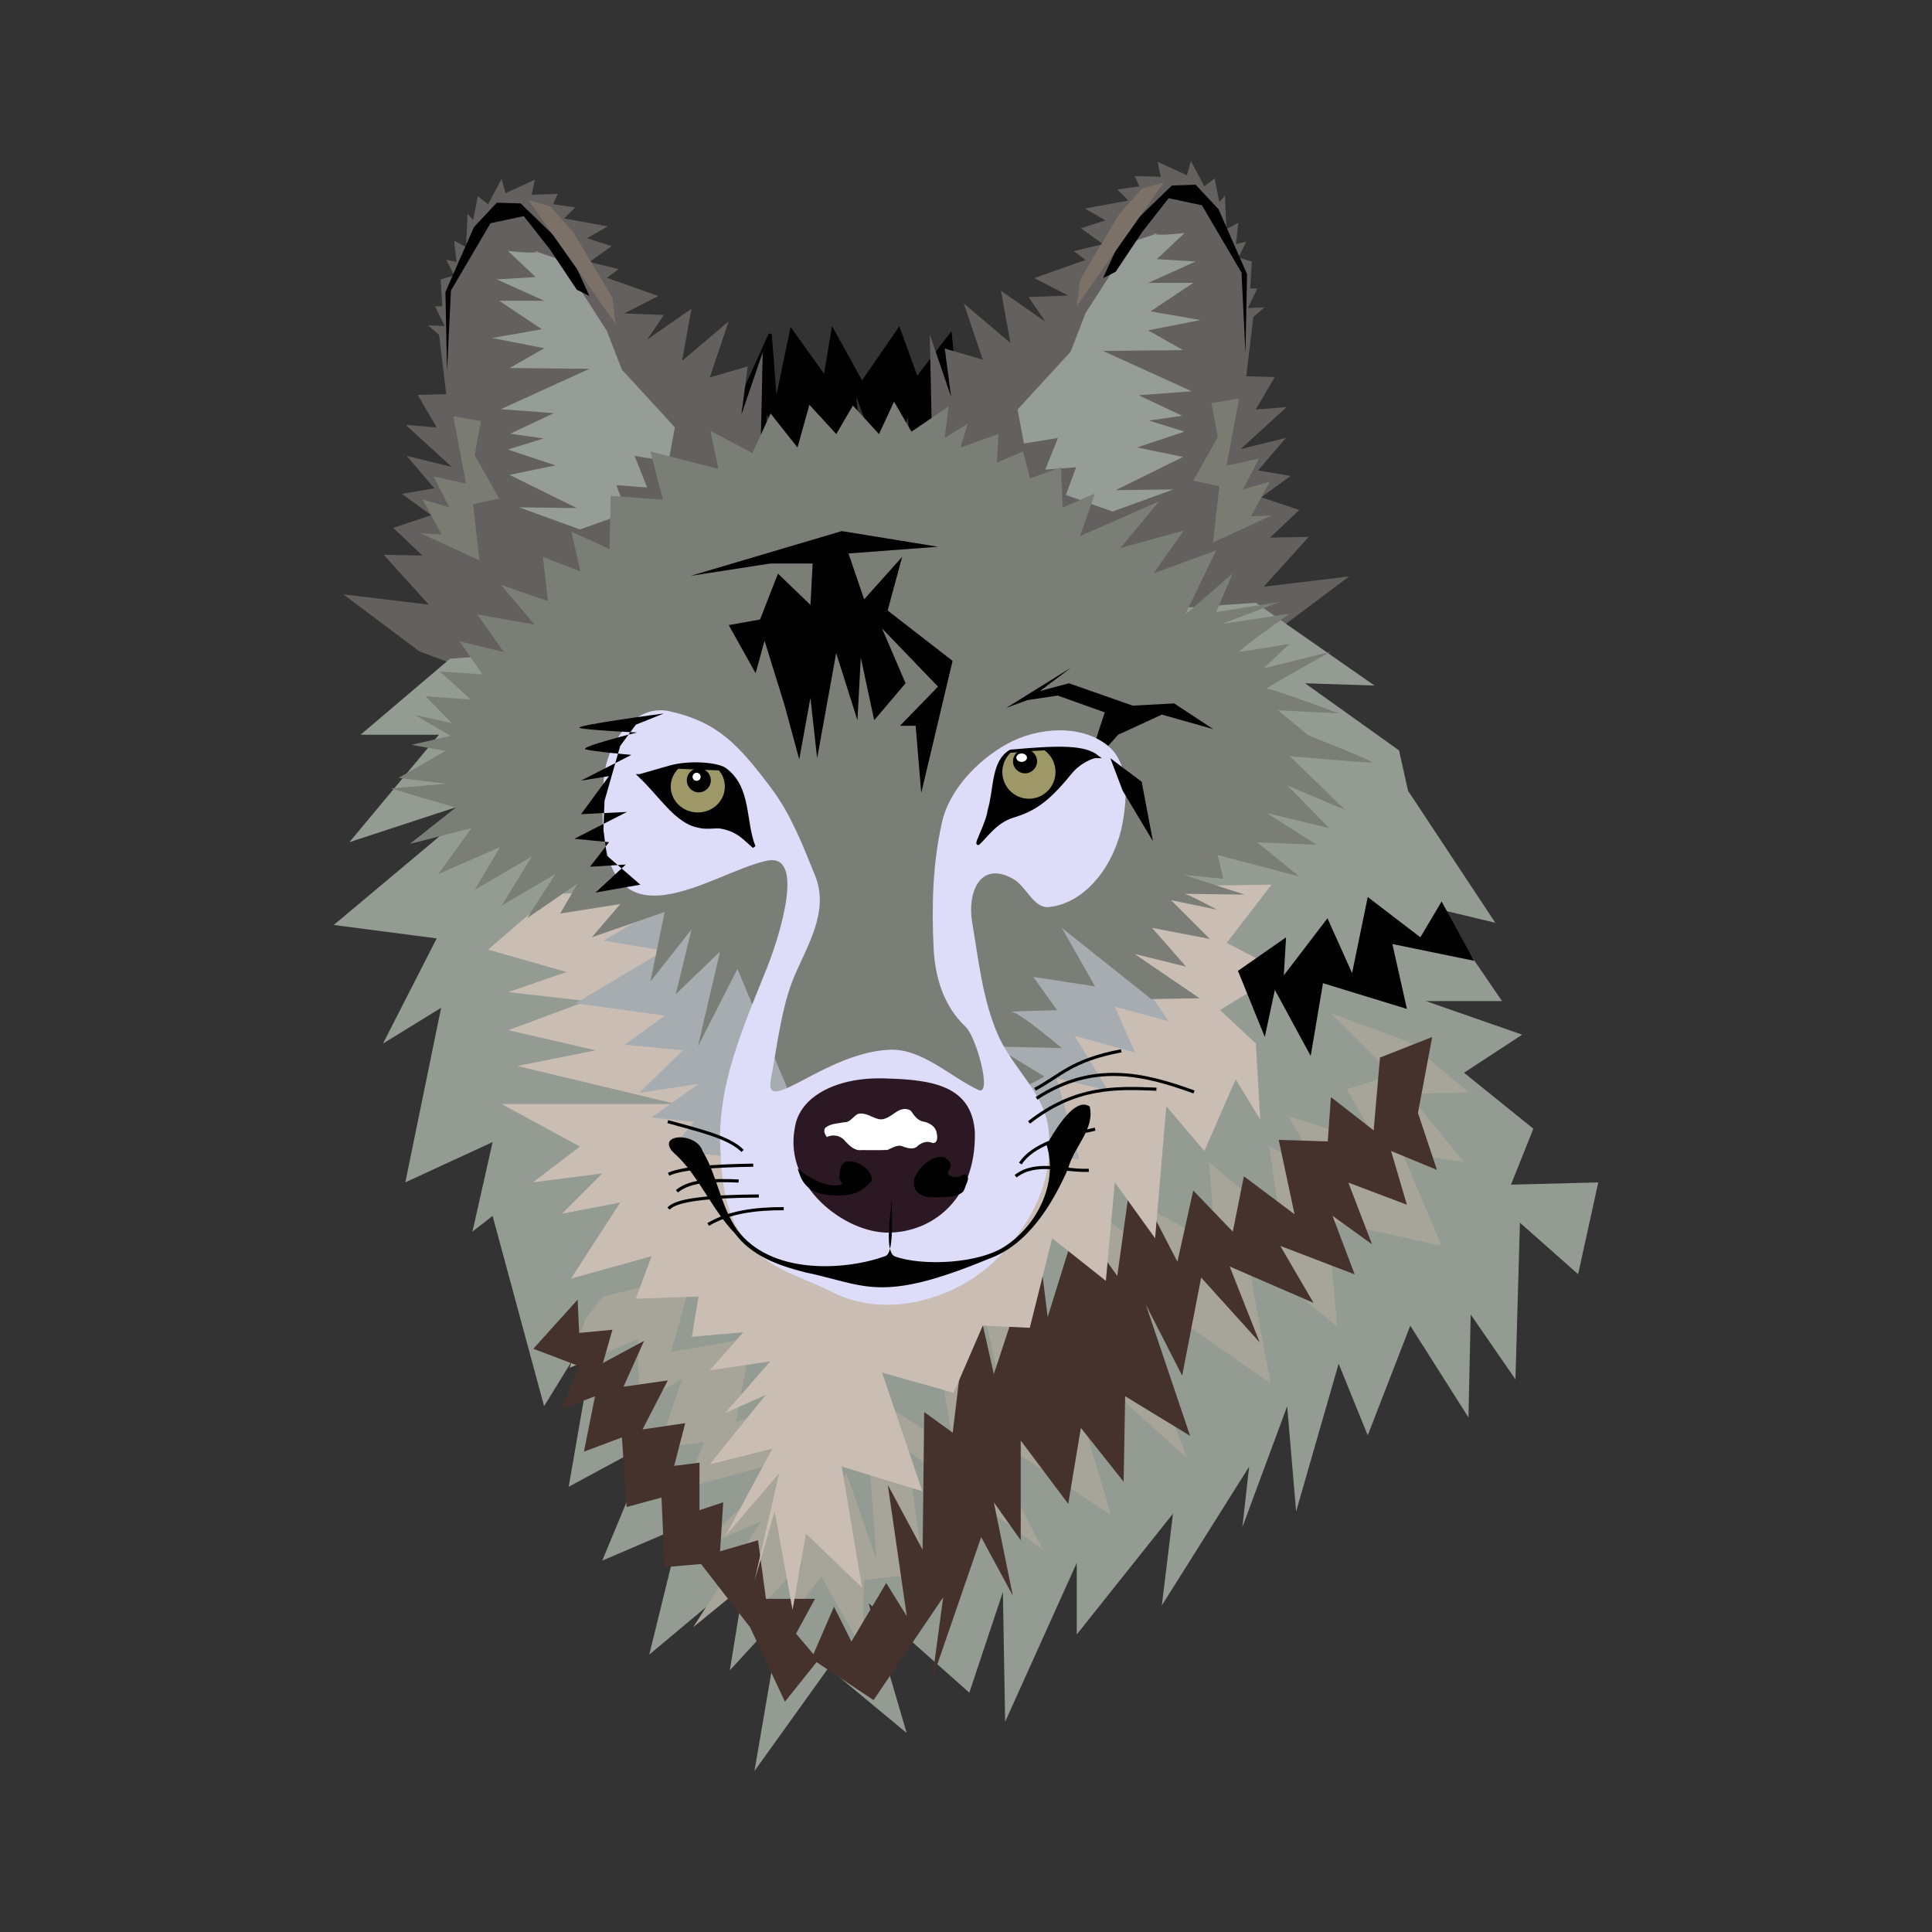 <svg:svg xmlns:dc="http://purl.org/dc/elements/1.1/" xmlns:ns1="http://sodipodi.sourceforge.net/DTD/sodipodi-0.dtd" xmlns:ns2="http://www.inkscape.org/namespaces/inkscape" xmlns:ns4="http://creativecommons.org/ns#" xmlns:rdf="http://www.w3.org/1999/02/22-rdf-syntax-ns#" xmlns:svg="http://www.w3.org/2000/svg" height="616.586" id="svg2" version="1.1" viewBox="-106.501 -51.378 616.586 616.586" width="616.586" ns1:docname="Documento nuevo 1" ns2:version="0.48.3.1 r9886">
  <svg:rect x="-106.501" y="-51.378" width="616.586" height="616.586" fill="#333333" stroke="none"/>
  <ns1:namedview bordercolor="#666666" borderopacity="1.0" fit-margin-bottom="0" fit-margin-left="0" fit-margin-right="0" fit-margin-top="0" id="base" pagecolor="#ffffff" showgrid="false" ns2:current-layer="layer2" ns2:cx="39.336377" ns2:cy="192.79639" ns2:document-units="px" ns2:pageopacity="0.0" ns2:pageshadow="2" ns2:window-height="766" ns2:window-maximized="0" ns2:window-width="1358" ns2:window-x="0" ns2:window-y="0" ns2:zoom="0.7" />
  <svg:g id="layer2" transform="translate(-175.71 -157.11)" ns2:groupmode="layer" ns2:label="Capa">
    <svg:g id="g4218">
      <svg:path d="m305 234.51 10-22.143 1.786 22.857 5-23.929 10.714 15 2.5-15 9.286 16.786 11.786-17.143 5.714 15.714 10.714-13.929 3.571 35-15 13.929-1.786-25.357-7.143 21.786s-12.143-35.357-10.714-28.929c1.429 6.429 1.786 24.286 1.786 24.286s-17.857-16.071-16.429-15.357c1.429 0.714 1.429 21.071 1.429 21.071l-14.643-22.5-1.786 26.429z" id="path4216" style="stroke:#000000;stroke-width:1px;fill:#000000" ns2:connector-curvature="0" />
      <svg:g id="g4204" transform="matrix(-1 0 0 1 678.56 5.714)">
        <svg:path d="m475.53 307.88 24.244-18.183-27.274 3.283 14.395-15.91-12.374 0.253 9.344-8.839-12.122-4.041 9.344-6.819-10.354-1.768 8.839-10.354-14.395 3.535 14.647-13.385-9.849 0.758 6.061-10.354-9.091-0.253 2.273-18.94 3.535-3.03-5.303 0.253 3.03-6.313h-2.273l0.505-8.586-4.293-1.263 2.525-5.051-3.283 0.758 0.758-6.819-3.788 2.02-0.505-10.607-1.768 2.02-1.515-7.576-3.283 2.525-4.293-8.081-1.263 4.546-9.344-4.293 1.01 4.798-8.334-0.253 1.515 3.283-7.071 1.01 3.535 3.535-13.89 2.525 6.566 3.788-7.829 2.525 7.071 5.051-9.344 2.273 3.788 2.778-16.415 5.808 10.859 5.556-12.627 0.505 5.303 7.829-14.142-9.849 3.03 16.668-14.9-12.627 6.061 17.93-12.122-3.535 2.02 15.405-6.819-19.951 1.01 45.457 83.085 59.599z" id="path4206" style="fill:#63605f" ns2:connector-curvature="0" />
        <svg:path d="m437.4 180.35c1.515 0.758 9.849-0.253 9.849-0.253l-8.839 8.334 12.374 0.758-15.152 6.819h14.395l-13.637 9.091 15.91 2.778-16.668 3.283 11.112 6.313-25.506 0.253 28.284 12.879-16.92 1.263 13.89 6.566-10.607 1.515 11.364 3.535-15.152 5.051 14.647 3.03-21.466 10.607 18.435-0.253-19.445 7.071-14.9-5.303 3.283-8.839-9.849 0.758 4.041-10.102-10.859 1.768-2.02-10.859 16.92-18.435 4.798-12.374 11.364-17.678 5.051-5.556 6.819-2.273z" id="path4208" style="fill:#969d98" ns2:connector-curvature="0" />
        <svg:path d="m466.69 218.48-1.263-25.759-12.627-21.466-10.607-2.273-8.334 10.607-8.586 12.879-4.041 2.02 6.819-14.9 7.829-7.576 7.324-7.071 7.576-0.253 7.324 7.829 9.091 20.708z" id="path4210" style="fill:#000000" ns2:connector-curvature="0" />
        <svg:path d="m440.68 163.93-27.779 39.396 1.01-8.334 12.374-20.708 7.324-8.334z" id="path4212" style="fill:#7c7166" ns2:connector-curvature="0" />
        <svg:path d="m456.34 278.84 18.688-8.586-6.566 0.253 6.061-11.112-8.586 2.525 5.051-9.849-10.354 2.273 4.041-21.466-8.839 1.515 2.02 10.859-7.829 13.89 8.334 1.768z" id="path4214" style="fill:#7a7b72" ns2:connector-curvature="0" />
      </svg:g>
      <svg:g id="g4197">
        <svg:path d="m475.53 307.88 24.244-18.183-27.274 3.283 14.395-15.91-12.374 0.253 9.344-8.839-12.122-4.041 9.344-6.819-10.354-1.768 8.839-10.354-14.395 3.535 14.647-13.385-9.849 0.758 6.061-10.354-9.091-0.253 2.273-18.94 3.535-3.03-5.303 0.253 3.03-6.313h-2.273l0.505-8.586-4.293-1.263 2.525-5.051-3.283 0.758 0.758-6.819-3.788 2.02-0.505-10.607-1.768 2.02-1.515-7.576-3.283 2.525-4.293-8.081-1.263 4.546-9.344-4.293 1.01 4.798-8.334-0.253 1.515 3.283-7.071 1.01 3.535 3.535-13.89 2.525 6.566 3.788-7.829 2.525 7.071 5.051-9.344 2.273 3.788 2.778-16.415 5.808 10.859 5.556-12.627 0.505 5.303 7.829-14.142-9.849 3.03 16.668-14.9-12.627 6.061 17.93-12.122-3.535 2.02 15.405-6.819-19.951 1.01 45.457 83.085 59.599z" id="path4187" style="fill:#63605f" ns2:connector-curvature="0" />
        <svg:path d="m437.4 180.35c1.515 0.758 9.849-0.253 9.849-0.253l-8.839 8.334 12.374 0.758-15.152 6.819h14.395l-13.637 9.091 15.91 2.778-16.668 3.283 11.112 6.313-25.506 0.253 28.284 12.879-16.92 1.263 13.89 6.566-10.607 1.515 11.364 3.535-15.152 5.051 14.647 3.03-21.466 10.607 18.435-0.253-19.445 7.071-14.9-5.303 3.283-8.839-9.849 0.758 4.041-10.102-10.859 1.768-2.02-10.859 16.92-18.435 4.798-12.374 11.364-17.678 5.051-5.556 6.819-2.273z" id="path4189" style="fill:#969d98" ns2:connector-curvature="0" />
        <svg:path d="m466.69 218.48-1.263-25.759-12.627-21.466-10.607-2.273-8.334 10.607-8.586 12.879-4.041 2.02 6.819-14.9 7.829-7.576 7.324-7.071 7.576-0.253 7.324 7.829 9.091 20.708z" id="path4191" style="fill:#000000" ns2:connector-curvature="0" />
        <svg:path d="m440.68 163.93-27.779 39.396 1.01-8.334 12.374-20.708 7.324-8.334z" id="path4193" style="fill:#7c7166" ns2:connector-curvature="0" />
        <svg:path d="m456.34 278.84 18.688-8.586-6.566 0.253 6.061-11.112-8.586 2.525 5.051-9.849-10.354 2.273 4.041-21.466-8.839 1.515 2.02 10.859-7.829 13.89 8.334 1.768z" id="path4195" style="fill:#7a7b72" ns2:connector-curvature="0" />
      </svg:g>
      <svg:path d="m212.86 315.93-28.571 24.286h25l-28.571 34.286 43.571-14.286-48.571 40.714 32.857 4.286-17.143 33.571 18.56-11.43-11.43 55.72 27.86-12.86-6.43 28.57 6.429-5 16.429 60.714 17.14-27.85-9.286 53.571 26.429-14.286-15.714 37.857 25-10.714-10 40.714 30.714-25.714-5 30.714 16.429-17.857-8.571 50 23.571-32.857 25 20.714-12.143-41.429 32.143 28.571 10.714-32.143 0.714 41.429 22.857-50.714v22.857l30.714-38.571-3.56 29.3 27.86-44.29-2.15 19.29 14.29-38.57 2.857 33.571 13.571-47.143 9.286 22.857 13.571-35 18.571 29.286 0.714-32.857 14.286 20.714 1.429-50 18.571 16.429 6.429-29.286-27.857 0.714 7.143-17.857-22.14-17.86 18.57-12.15-30.714-10.714h24.286l-20-29.286 17.857 4.286-27.857-42.143-2.857-12.857-30-21.429 22.143 0.714-37.86-26.42z" id="path4181" style="fill:#939b93" ns2:connector-curvature="0" />
      <svg:path d="m256.07 526.58-5.051 15.657 21.718-9.091 0.505 20.708 13.637-8.081-7.576 22.223 14.647-2.02-6.061 14.647 33.335-9.091-28.789 28.284 19.698-8.586-21.718 33.84 22.223-18.183-2.02 13.132 14.647-15.657-5.051 18.688 11.112-14.142 13.132 23.234 0.505-22.223 19.193-2.02-5.556-39.396 43.437 31.82-19.698-38.386 41.416 27.274-16.162-54.548 40.406 36.365-21.718-57.579 48.487 33.84s-8.586-43.942-7.071-41.921c1.515 2.02 28.284 23.739 28.284 23.739l-3.03-33.84 36.365 8.081-12.627-29.8 19.698 3.03-17.678-21.718 19.193-0.505-19.193-16.162-24.749-9.091 19.698 19.698-14.647 4.546 10.102 17.678-28.789-9.091 10.607 18.183-16.668-8.586 3.535 24.244-22.728-19.193 2.02 26.264-19.698-10.607 6.061 19.193-31.82-25.254-3.03 45.962-28.789-23.234 8.081 36.871-20.203-12.122 6.061 34.345-28.789-18.183 4.041 54.043-9.596-27.779-20.203 19.698 4.041-41.416-19.193 5.051 5.051-26.769-25.759 4.546 7.071-24.749-28.789 7.071z" id="path4179" style="fill:#a7a599" ns2:connector-curvature="0" />
      <svg:path d="m253.55 520.52 0.505 10.607 10.607-1.01-3.03 10.607 13.132-7.071-6.566 14.647 14.142-2.02-8.081 15.657 13.637-2.02-3.535 13.637 8.081-1.01v15.152l7.576-2.525-1.01 15.657 12.122-3.535 2.525 18.688h15.657l-6.061 11.112 5.556 6.566 6.566-15.152 5.556 11.112 11.112-18.688 6.566 10.607-6.061-41.921 11.112 20.708 0.505-43.942 9.091 6.566 6.061-50.003 7.071 31.315 14.142-42.931 3.03 24.749 9.596-30.81 12.627 17.678 4.546-32.83 14.647 28.284 5.051-22.728 12.627 13.132 3.535-17.678 16.162 12.122-5.051-23.739 15.657 0.505 1.01-14.142 13.637 10.607 2.02-23.234 16.668-6.566-4.546 24.244 6.061 18.183-14.647-6.061 5.051 17.173-18.688-7.071 7.576 19.698-12.627-9.091 7.071 18.688-23.739-9.091 10.607 18.183-26.769-11.617 9.596 24.244-18.688-20.708-6.061 31.315-11.617-22.728 14.142 41.921-20.708-12.627-0.505 27.274-13.637-17.173-4.041 24.244-15.152-20.203v31.82l-8.586-12.122 6.061 29.8-10.102-18.688-15.657 45.457 3.535-26.264-22.223 32.83-18.183-12.122-10.102 12.627-11.112-23.739-15.657-20.203-11.617 1.01-1.01-22.223-11.112 3.03-1.515-22.223-12.122 4.546 3.535-17.678-10.607 4.041 5.556-13.637-14.647-5.556z" id="path4177" style="fill:#45322d" ns2:connector-curvature="0" />
      <svg:path d="m245.71 390.93-20.71 17.86l25 7.143-18.571 6.429 25 2.857-25 9.286 27.857 6.429-25 5 50.714 12.143h-55.714l25 13.571-15 11.429 22.143-2.857-12.857 12.857 18.571-3.571-15.714 24.286 25.714-7.143-5 13.571 20-0.714-2.14 12.85 16.43-1.43-10.72 12.15 19.29-2.86-14.286 16.429 12.857-5.714-17.857 22.143 20-5-15 27.857 17.143-20-7.857 34.286 6.429-22.143 5.714 31.429 4.286-24.286 17.857 17.143-6.429-38.571 25.714 7.857-12.857-37.857 22.857 6.429 9.286-21.429 15 0.714 7.14-28.58 17.14 13.58 2.86-31.43 12.857 17.857 3.571-42.143 12.143 14.286 10-22.857 7.857 12.857-1.43-24.29-11.429-10.714 20-12.143-17.86-9.28 14.29-18.57z" id="path4175" style="fill:#c9bdb4" ns2:connector-curvature="0" />
      <svg:path d="m284.29 392.72-22.5 13.214 19.286 3.214-28.214 16.786 28.571 3.929-12.857 9.286 18.571 1.786-13.929 13.571 18.929-2.857-15 10.714 13.571 1.429-7.857 9.286 15.357 1.429 115.36 1.071-7.143-25.714 16.429 3.929-10.714-17.5 19.286 5.357l-6.45-14.65 17.143 4.643-11.071-16.429-10-12.857z" id="path4173" style="fill:#a7acb1" ns2:connector-curvature="0" />
      <svg:path d="m321.23 454.86-16.668-39.901-12.627 24.749 7.071-30.305-14.142 13.637 5.051-20.708-13.132 16.668 4.546-22.223-23.234 8.081 9.091-10.607-19.193 3.03 5.556-9.596-16.162 11.112 9.091-14.142-17.173 10.102 9.596-15.657-18.183 10.607 8.081-13.637-19.698 8.586 10.607-14.647-19.698 5.051 14.647-11.617-20.708-6.061 17.678-1.515-15.198-1.893 15-8.571-10.893-1.964 12.5-2.857-11.25-6.607 11.607 2.5l-8.42-8.56 14.464 1.071-9.821-8.929 13.571 0.893-7.321-10.536 14.107 3.393-8.393-11.964 18.214 3.214-10.714-12.679 15 5.179-1.607-14.107 11.964 4.643-2.857-12.679 12.143 5.536 0.405-16.995 16.668 1.263-4.041-15.405 21.718 5.556-2.525-12.122 13.385 7.071 5.808-12.627 8.586 10.859 3.788-13.637 8.586 9.344 5.303-9.091 8.334 9.091 4.798-10.354 5.556 9.596 11.869-8.081-1.263 10.102 7.324-4.546-2.273 7.576 12.122-4.293-0.505 9.091 8.334-3.535 2.273 8.586 9.849-3.535 0.505 12.879 10.354-4.546-4.798 13.637 25.254-11.112-12.374 14.9 20.203-5.556-9.596 13.637 19.951-7.324-9.849 20.456 15.152-13.132-5.303 12.374 20.456-3.283-18.688 7.071 21.718-3.283s-17.173 12.122-15.91 12.122c1.263 0 15.91-2.525 15.91-2.525l-8.334 7.829 21.466-5.303s-21.971 12.122-20.456 11.869c1.515-0.253 22.981 7.829 22.981 7.829l-19.445-1.01 9.849 8.081s21.213 8.334 20.203 8.586c-1.01 0.253-26.264-2.02-26.264-2.02l17.678 17.173-18.435-7.829 13.385 13.637-19.951-4.798 15.91 10.102-18.94-0.758 13.385 10.859-26.011-6.819 1.768 7.576-12.627-1.263 19.445 6.313s-20.203-0.253-19.193-0.253c1.01 0 10.354 5.051 10.354 5.051l-14.647-3.03 12.374 12.374-18.435-3.535 10.859 12.374-16.415-4.041 20.708 14.142-15.405 0.253-28.537-22.728 10.607 18.688-19.698-3.03 7.576 10.607s-17.173 0.505-14.647 0.505c2.525 0 16.162 11.617 16.162 11.617l-21.213-0.505 15.657 9.596-18.183 9.596z" id="path4161" style="fill:#7a7e76" ns2:connector-curvature="0" />
      <svg:path d="m397.14 329.15 9.643-1.429 15 5.357-6.071 18.571 10.357-11.429 13.929-6.429 16.429 4.643-12.5-8.214-13.214 0.714-20.357-7.143-9.286 2.5 10-7.5-20.714 12.857z" id="path4165" style="fill:#000000" ns2:connector-curvature="0" />
      <svg:path d="m315.54 357.54c-10.771-14.419-17.413-21.401-32.679-24.821-11.251-2.521-20.111 10.25-20.977 21.728-4.551 60.326 33.19 29.929 52.107 25.968 12.242-2.563 4.256 23.47 0.033 34.077-7.421 18.642-16.127 37.657-14.909 58.291 0.555 9.4 1.148 18.858 6.958 27.441 7.007 10.351 18.881 12.831 28.854 17.92 12.953 6.61 29.016 4.496 41.493-2.447 8.248-4.59 14.601-11.107 19.956-19.32 6.092-9.342 8.604-19.749 7.486-30.142-1.268-11.791-11.729-19.718-16.37-30.7-4.804-11.368-5.957-23.407-8.001-35.312-1.679-9.78 2.545-19.911 13.058-14 4.196 2.359 6.567 9.494 11.382 8.995 12.053-1.248 21.039-13.775 23.457-26.388 1.731-9.032 2.025-19.621-4.528-25.04-8.453-6.99-22.537-6.13-32.563-0.469-9.193 5.191-18.105 14.467-20.446 24.777-2.994 13.187-3.337 26.647-2.688 40.18 0.44 9.18 3.13 18.511 10.231 25.17 3.402 3.191 8.619 22.254 4.054 20.129-8.916-4.15-17.899-13.194-28.174-12.825-20.557 0.737-40.336 21.686-38.045 9.479 1.94-10.335 3.386-23.132 7.375-32.648 4.29-10.235 11.379-21.012 6.71-32.491-3.872-9.518-7.621-19.314-13.775-27.552z" id="path4154" style="fill:#dddcf9" ns1:nodetypes="sssssssssssssssssssssssssss" ns2:connector-curvature="0" />
      <svg:path d="m273.38 353.3 9.624-2.754c6.484-1.856 15.339-0.909 17.531 0.679 8.051 5.835 6.054 16.509 9.295 24.741-3.7-3.231-5.163-5.192-10.498-6.276-1.544-0.314-4.675 0.417-7.207-0.295-7.115-1.345-12.046-9.783-18.745-16.096z" id="path3115" style="stroke:#000000;stroke-width:1px;fill:#000000" ns1:nodetypes="csscscc" ns2:connector-curvature="0" />
      <svg:path d="m285.65 351.09c-1.473 1.479-2.377 3.48-2.377 5.683 0 4.554 3.859 8.255 8.63 8.255s8.63-3.7 8.63-8.255c0-1.949-0.694-3.763-1.879-5.174l-13.003-0.508z" id="path3122" style="fill:#9e9868" ns2:connector-curvature="0" />
      <svg:path d="m400.18 348.7c0 2.12-1.719 3.839-3.839 3.839s-3.839-1.719-3.839-3.839 1.719-3.839 3.839-3.839 3.839 1.719 3.839 3.839z" id="path4075" style="fill:#000000" transform="translate(-104.11 6.071)" ns1:cx="396.33929" ns1:cy="348.70148" ns1:rx="3.8392856" ns1:ry="3.8392856" ns1:type="arc" />
      <svg:path d="m291.43 353.32c0 0.456-0.37 0.826-0.826 0.826s-0.826-0.37-0.826-0.826 0.37-0.826 0.826-0.826 0.826 0.37 0.826 0.826z" id="path3925" style="fill:#ffffff" transform="matrix(1.555 0 0 1.555 -160.36 -195.77)" ns1:cx="290.60269" ns1:cy="353.32199" ns1:rx="0.82589287" ns1:ry="0.82589287" ns1:type="arc" />
      <svg:path d="m419.37 347.2c-4.142-3.251-12.269-3.123-27.656-1.724-5.79 3.398-4.749 12.049-6.824 18.948-0.435 3.767-4.395 10.92-3.464 10.49 2.245-1.997 5.53-7.015 10.924-8.663 6.726-2.055 11.015-4.706 18.493-13.947 2.852-3.524 7.574-5.477 8.526-5.104z" id="path3945" style="stroke:#000000;stroke-width:1px;fill:#000000" ns1:nodetypes="ccccssc" ns2:connector-curvature="0" />
      <svg:path d="m402.53 345.18c-3.142 0.152-6.693 0.438-10.812 0.812-0.038 0.037-0.087 0.056-0.125 0.094-1.535 1.543-2.5 3.677-2.5 6.031 0 4.709 3.815 8.531 8.5 8.531s8.469-3.822 8.469-8.531c0-2.863-1.378-5.391-3.531-6.938z" id="path3953" style="fill:#9e9868" ns2:connector-curvature="0" />
      <svg:path d="m400.18 348.7c0 2.12-1.719 3.839-3.839 3.839s-3.839-1.719-3.839-3.839 1.719-3.839 3.839-3.839 3.839 1.719 3.839 3.839z" id="path3955" style="fill:#000000" ns1:cx="396.33929" ns1:cy="348.70148" ns1:rx="3.8392856" ns1:ry="3.8392856" ns1:type="arc" />
      <svg:path d="m396.96 347.54c0 0.74-0.76 1.339-1.696 1.339-0.937 0-1.696-0.6-1.696-1.339 0-0.74 0.76-1.339 1.696-1.339 0.937 0 1.696 0.6 1.696 1.339z" id="path3957" style="fill:#ffffff" ns1:cx="395.26785" ns1:cy="347.54074" ns1:rx="1.6964285" ns1:ry="1.3392857" ns1:type="arc" />
      <svg:path d="m397.62 463.95c14.866-11.636 27.764-11.133 40.659-10.607" id="path4077" style="stroke:#000000;stroke-width:1px;fill:none" ns1:nodetypes="cc" ns2:connector-curvature="0" />
      <svg:path d="m400.02 456.25c18.006-11.749 34.241-7.859 50.255-2.02" id="path4079" style="stroke:#000000;stroke-width:1px;fill:none" ns1:nodetypes="cc" ns2:connector-curvature="0" />
      <svg:path d="m399.52 453.34c8.111-4.247 11.518-9.217 27.527-12.248" id="path4081" style="stroke:#000000;stroke-width:1px;fill:none" ns1:nodetypes="cc" ns2:connector-curvature="0" />
      <svg:path d="m394.84 477.08c3.864-5.912 13.342-8.736 23.865-10.985" id="path4083" style="stroke:#000000;stroke-width:1px;fill:none" ns1:nodetypes="cc" ns2:connector-curvature="0" />
      <svg:path d="m393.33 481.12c6.66-5.14 15.506-1.531 23.36-1.894" id="path4085" style="stroke:#000000;stroke-width:1px;fill:none" ns1:nodetypes="cc" ns2:connector-curvature="0" />
      <svg:path d="m309.61 477.59c-13.287 0.204-23.147 1.02-27.022 2.904" id="path4087" style="stroke:#000000;stroke-width:1px;fill:none" ns1:nodetypes="cc" ns2:connector-curvature="0" />
      <svg:path d="m311.38 487.43c-16.279 0.074-26.644 1.275-28.789 4.041" id="path4089" style="stroke:#000000;stroke-width:1px;fill:none" ns1:nodetypes="cc" ns2:connector-curvature="0" />
      <svg:path d="m304.94 482.64c-7.718-0.288-15.281-0.39-19.698 3.283" id="path4091" style="stroke:#000000;stroke-width:1px;fill:none" ns1:nodetypes="cc" ns2:connector-curvature="0" />
      <svg:path d="m319.33 491.47c-9.034-0.021-17.429 1.051-24.117 5.051" id="path4093" style="stroke:#000000;stroke-width:1px;fill:none" ns1:nodetypes="cc" ns2:connector-curvature="0" />
      <svg:path d="m306.2 473.04c-4.416-4.53-14.634-6.74-23.865-9.344" id="path4095" style="stroke:#000000;stroke-width:1px;fill:none" ns1:nodetypes="cc" ns2:connector-curvature="0" />
      <svg:path d="m380.34 467.22c-0.864-15.052-13.722-16.885-28.177-17.292-15.568-0.689-27.919 5.568-29.31 15.883-3.538 18.508 15.985 33.439 29.938 33.308 13.888-0.13 27.86-10.45 27.548-31.899z" id="path4106" style="fill:#2c1822" ns1:nodetypes="cccsc" ns2:connector-curvature="0" />
      <svg:path d="m416.96 458.86c1.803 7.142-5.186 13.065-6.844 19.771-5.123 11.663-13.017 24.465-25.256 28.805-34.991 14.469-39.306 8.385-58.861 4.308-8.354-2.134-16.953-5.193-22.308-12.45-7.174-7.424-11.236-17.746-18.43-24.718-8.336-6.921 5.997-8.084 8.152-1.519 4.6 7.516 5.867 17.954 11.087 25.216 5.368 7.181 13.899 10.406 22.646 11.293 9.086 0.922 18.406-0.678 24.656-2.983 2.927-1.08 1.879-13.692 1.969-18.309-0.282 5.099-2.439 17.173 1.129 18.466 8.433 3.057 27.038 2.471 35.619-3.645 10.082-6.9 16.379-20.201 12.699-31.997 4.802-8.465 9.912-14.877 13.741-12.238z" id="path4097" style="fill:#000000" ns1:nodetypes="ccccccccsscsccc" ns2:connector-curvature="0" />
      <svg:path d="m336.76 486.8c4.048-0.156 6.617-0.544 10.174-4.392 0.363-3.212-5.322-6.5-7.901-5.33-1.202 0.79-1.362 2.61-1.515 4.041-0.111 1.035 1.611 2.434 0.758 3.03-5.212 1.705-11.735-2.655-13.511-4.041 1.967 5.769 6.727 6.602 11.996 6.692z" id="path4130" style="stroke:#000000;stroke-width:1px;fill:#000000" ns1:nodetypes="cccsccc" ns2:connector-curvature="0" />
      <svg:path d="m333.1 468.62c1.917-1.014 4.479-0.483 5.793 1.258 1.368 1.452 3.022 3.173 5.214 2.897 2.772 0.005 5.546 0.067 8.317-0.043 1.656-0.656 3.396-2.004 5.213-0.986 1.426 0.474 3.285 0.957 4.452-0.305 1.22-1.059 3.037-1.7 4.582-0.98 1.799 0.403 1.81-1.908 1.478-3.086-0.236-2.012-2.154-3.225-3.98-3.634-2.041-0.271-3.159-1.915-4.199-3.437-1.448-1.182-3.445-0.589-4.83 0.377-1.688 1.077-3.501 2.726-5.665 2.171-2.147-0.56-4.174-2.237-6.5-1.595-1.511 0.774-2.391 2.695-4.304 2.63-2.053 0.419-4.361 0.372-6.066 1.766-0.728 0.925-0.114 2.16 0.494 2.967z" id="path4138" style="fill:#ffffff" ns2:connector-curvature="0" />
      <svg:path d="m377.67 481.5c-0.472-0.756-1.372-0.157-1.964 0.104-1.25 0.506-2.671 0.203-3.866-0.314-1.009-0.549-0.701-1.81-0.074-2.526 0.639-0.786 0.386-1.89-0.358-2.5-0.814-0.8-2.072-1.037-3.137-0.652-2.961 0.759-5.173 3.191-6.552 5.815-1.306 3.503 1.008 5.501 3.933 5.858 2.406 0.17 4.83 0.081 7.226-0.176 1.152-0.217 2.344-0.563 3.258-1.323 0.613-0.818 0.717-1.881 1.208-2.763 0.184-0.487 0.326-0.999 0.326-1.524z" id="path4143" style="stroke:#000000;stroke-width:1px;fill:#000000" ns1:nodetypes="cccccccccccc" ns2:connector-curvature="0" />
      <svg:path d="m361.43 337.36 1.786 21.429 10-42.143l-20.72-16.07 4.64-17.15-12.14 13.58-5-14.643 28.571-2.143-30.714-5-48.214 14.286 25.357-3.929h13.571l-0.714 13.214-10.357-10-5.714 14.643-10 1.786 8.571 15.357 2.857-10.357 6.429 20.714 4.643 17.143 3.571-19.643 2.143 19.286 6.071-33.571 6.786 21.429 1.071-20 4.286 20 10-11.786-7.5-17.5 17.857 18.571-12.143 12.5z" id="path4163" style="fill:#000000" ns2:connector-curvature="0" />
      <svg:path d="m427.5 358.08 9.643 16.071-3.571-18.929-10-7.5z" id="path4167" style="fill:#000000" ns2:connector-curvature="0" />
      <svg:path d="m281.07 333.43s-29.643 3.929-26.786 4.643c2.857 0.714 18.214 1.429 18.214 1.429s-18.571 4.643-16.429 5.357c2.143 0.714 14.643 1.786 14.643 1.786l-16.071 8.214 8.929-1.429-8.929 12.143 14.643-0.714-16.786 8.571 11.071 1.071-6.071 7.857 11.429-0.714-9.643 8.929 14.286-2.5-10.714-9.286-1.071-8.214 0.357-9.286 5-17.5 5-6.786z" id="path4171" style="fill:#000000" ns2:connector-curvature="0" />
      <svg:path d="m464.29 415.58 15.357-10.714-0.714 12.143 13.929-18.214 7.857 17.5 5-24.286 16.786 12.857 6.786-11.429 10.357 18.929-26.071-5.357 4.643 20.714-26.786-8.214-3.929 23.214-11.429-21.071-3.214 15z" id="path4183" style="fill:#000000" ns2:connector-curvature="0" />
    </svg:g>
  </svg:g>
</svg:svg>
